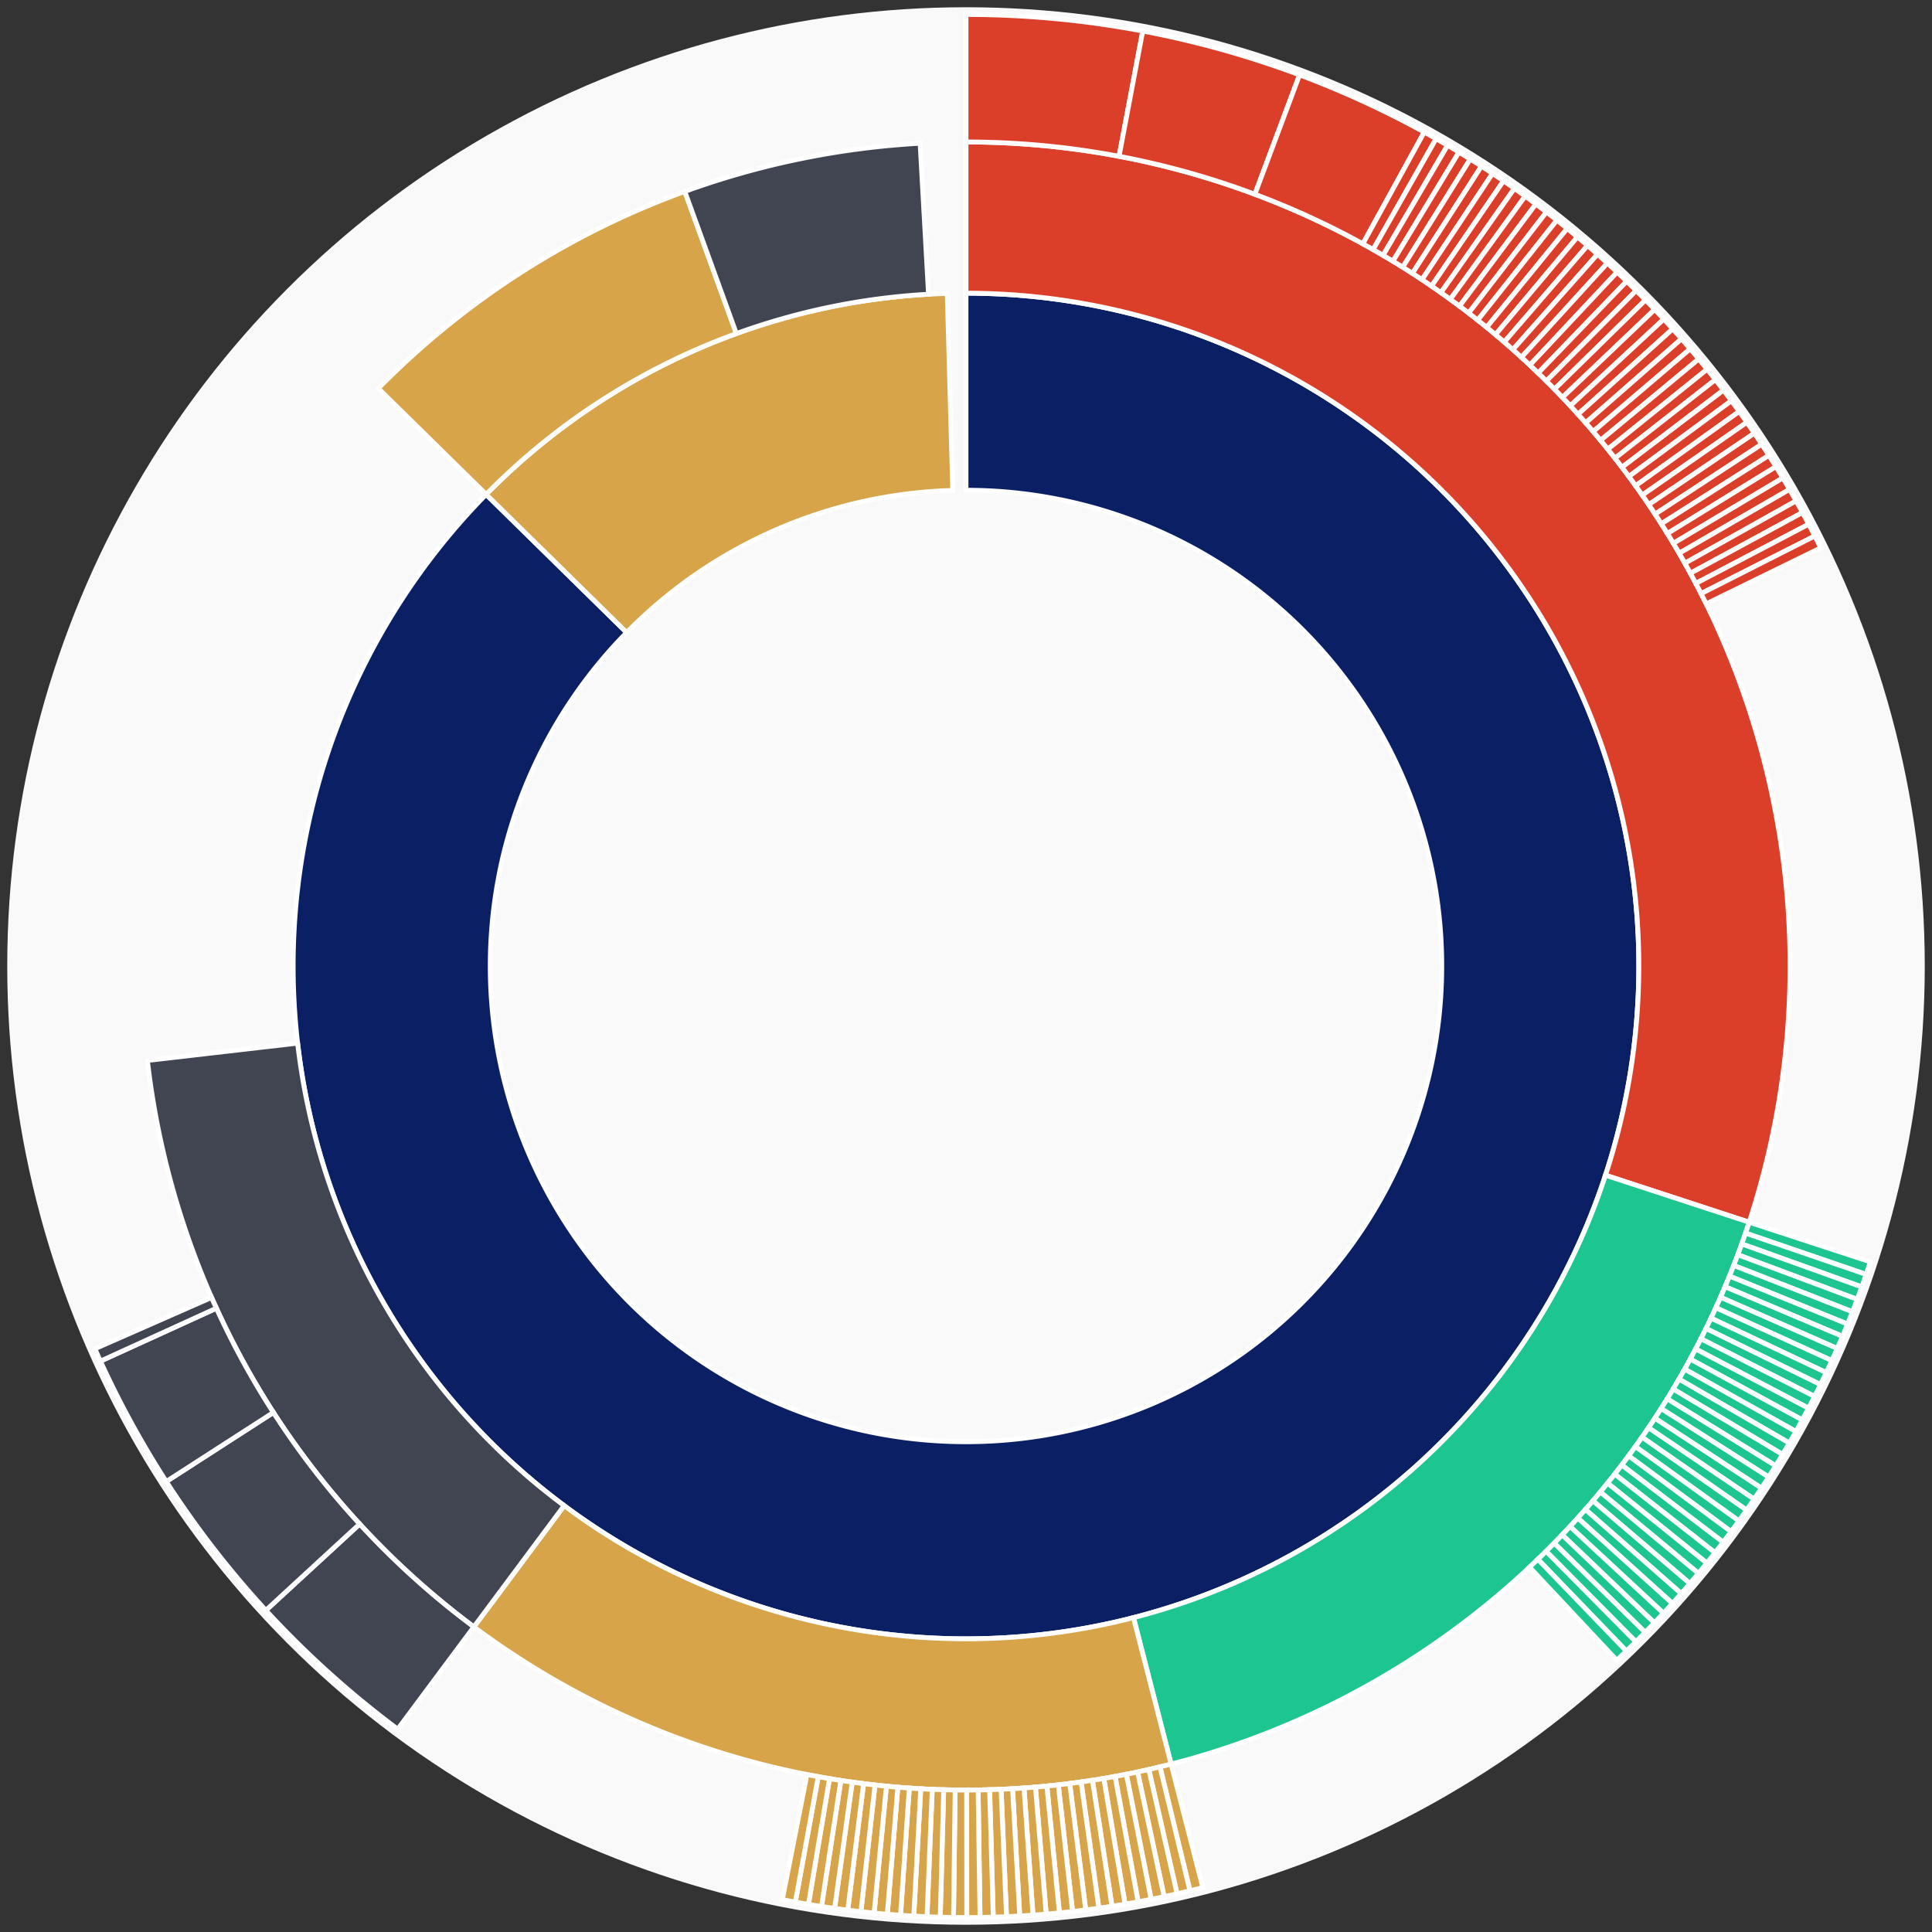 <svg xmlns="http://www.w3.org/2000/svg" width="400" height="400" id="block-7901154"><rect width="100%" height="100%" fill="#333333" stroke="none"/><g id="burst-container" transform="translate(200,200)"><circle r="197" style="fill: #f9f9f9; stroke: #f9f9f9; stroke-width: 3; opacity: 1;" id="circle-base"></circle><path display="none" d="M6.031385485800715e-15,-98.5A98.5,98.5,0,1,1,-6.031385485800715e-15,98.5A98.5,98.5,0,1,1,6.031385485800715e-15,-98.5Z" fill-rule="evenodd" id="p-type-root" style="stroke: #fff; opacity: 1;"></path><path d="M8.529667153919608e-15,-139.3A139.3,139.3,0,1,1,-99.352,-97.64L-70.253,-69.042A98.5,98.5,0,1,0,6.031385485800715e-15,-98.5Z" fill-rule="evenodd" style="fill: #0B1F65; stroke: #fff; opacity: 1;" id="p-type-data"></path><path d="M-99.352,-97.64A139.3,139.3,0,0,1,-3.881,-139.246L-2.744,-98.462A98.5,98.5,0,0,0,-70.253,-69.042Z" fill-rule="evenodd" style="fill: #D7A449; stroke: #fff; opacity: 1;" id="p-type-value"></path><path d="M1.0446666101440332e-14,-170.607A170.607,170.607,0,0,1,162.15,53.048L132.395,43.314A139.3,139.3,0,0,0,8.529667153919608e-15,-139.3Z" fill-rule="evenodd" style="fill: #DB3F29; stroke: #fff; opacity: 1;" id="p-type-functions"></path><path d="M162.15,53.048A170.607,170.607,0,0,1,42.466,165.237L34.673,134.916A139.3,139.3,0,0,0,132.395,43.314Z" fill-rule="evenodd" style="fill: #1DC690; stroke: #fff; opacity: 1;" id="p-type-logs"></path><path d="M42.466,165.237A170.607,170.607,0,0,1,-101.893,136.837L-83.196,111.727A139.3,139.3,0,0,0,34.673,134.916Z" fill-rule="evenodd" style="fill: #D7A449; stroke: #fff; opacity: 1;" id="p-type-tokenTransfers"></path><path d="M-101.893,136.837A170.607,170.607,0,0,1,-169.482,19.56L-138.381,15.971A139.3,139.3,0,0,0,-83.196,111.727Z" fill-rule="evenodd" style="fill: #414552; stroke: #fff; opacity: 1;" id="p-type-ether"></path><path d="M-121.681,-119.584A170.607,170.607,0,0,1,-58.226,-160.364L-47.541,-130.936A139.3,139.3,0,0,0,-99.352,-97.64Z" fill-rule="evenodd" style="fill: #D7A449; stroke: #fff; opacity: 1;" id="p-type-tokenTransfers"></path><path d="M-58.226,-160.364A170.607,170.607,0,0,1,-9.502,-170.342L-7.759,-139.084A139.3,139.3,0,0,0,-47.541,-130.936Z" fill-rule="evenodd" style="fill: #414552; stroke: #fff; opacity: 1;" id="p-type-ether"></path><path d="M1.206277097160143e-14,-197A197,197,0,0,1,36.59,-193.572L31.688,-167.638A170.607,170.607,0,0,0,1.0446666101440332e-14,-170.607Z" fill-rule="evenodd" style="fill: #DB3F29; stroke: #fff; opacity: 1;" id="p-type-functions"></path><path d="M36.59,-193.572A197,197,0,0,1,69.057,-184.499L59.806,-159.781A170.607,170.607,0,0,0,31.688,-167.638Z" fill-rule="evenodd" style="fill: #DB3F29; stroke: #fff; opacity: 1;" id="p-type-functions"></path><path d="M69.057,-184.499A197,197,0,0,1,94.875,-172.649L82.164,-149.519A170.607,170.607,0,0,0,59.806,-159.781Z" fill-rule="evenodd" style="fill: #DB3F29; stroke: #fff; opacity: 1;" id="p-type-functions"></path><path d="M94.875,-172.649A197,197,0,0,1,97.33,-171.277L84.291,-148.33A170.607,170.607,0,0,0,82.164,-149.519Z" fill-rule="evenodd" style="fill: #DB3F29; stroke: #fff; opacity: 1;" id="p-type-functions"></path><path d="M97.33,-171.277A197,197,0,0,1,99.707,-169.904L86.349,-147.142A170.607,170.607,0,0,0,84.291,-148.33Z" fill-rule="evenodd" style="fill: #DB3F29; stroke: #fff; opacity: 1;" id="p-type-functions"></path><path d="M99.707,-169.904A197,197,0,0,1,102.064,-168.499L88.39,-145.924A170.607,170.607,0,0,0,86.349,-147.142Z" fill-rule="evenodd" style="fill: #DB3F29; stroke: #fff; opacity: 1;" id="p-type-functions"></path><path d="M102.064,-168.499A197,197,0,0,1,104.402,-167.061L90.415,-144.679A170.607,170.607,0,0,0,88.39,-145.924Z" fill-rule="evenodd" style="fill: #DB3F29; stroke: #fff; opacity: 1;" id="p-type-functions"></path><path d="M104.402,-167.061A197,197,0,0,1,106.719,-165.59L92.421,-143.405A170.607,170.607,0,0,0,90.415,-144.679Z" fill-rule="evenodd" style="fill: #DB3F29; stroke: #fff; opacity: 1;" id="p-type-functions"></path><path d="M106.719,-165.59A197,197,0,0,1,109.015,-164.087L94.41,-142.104A170.607,170.607,0,0,0,92.421,-143.405Z" fill-rule="evenodd" style="fill: #DB3F29; stroke: #fff; opacity: 1;" id="p-type-functions"></path><path d="M109.015,-164.087A197,197,0,0,1,111.291,-162.553L96.381,-140.775A170.607,170.607,0,0,0,94.41,-142.104Z" fill-rule="evenodd" style="fill: #DB3F29; stroke: #fff; opacity: 1;" id="p-type-functions"></path><path d="M111.291,-162.553A197,197,0,0,1,113.544,-160.986L98.332,-139.418A170.607,170.607,0,0,0,96.381,-140.775Z" fill-rule="evenodd" style="fill: #DB3F29; stroke: #fff; opacity: 1;" id="p-type-functions"></path><path d="M113.544,-160.986A197,197,0,0,1,115.776,-159.389L100.265,-138.035A170.607,170.607,0,0,0,98.332,-139.418Z" fill-rule="evenodd" style="fill: #DB3F29; stroke: #fff; opacity: 1;" id="p-type-functions"></path><path d="M115.776,-159.389A197,197,0,0,1,117.985,-157.761L102.178,-136.625A170.607,170.607,0,0,0,100.265,-138.035Z" fill-rule="evenodd" style="fill: #DB3F29; stroke: #fff; opacity: 1;" id="p-type-functions"></path><path d="M117.985,-157.761A197,197,0,0,1,120.172,-156.102L104.072,-135.188A170.607,170.607,0,0,0,102.178,-136.625Z" fill-rule="evenodd" style="fill: #DB3F29; stroke: #fff; opacity: 1;" id="p-type-functions"></path><path d="M120.172,-156.102A197,197,0,0,1,122.335,-154.413L105.945,-133.725A170.607,170.607,0,0,0,104.072,-135.188Z" fill-rule="evenodd" style="fill: #DB3F29; stroke: #fff; opacity: 1;" id="p-type-functions"></path><path d="M122.335,-154.413A197,197,0,0,1,124.474,-152.693L107.798,-132.236A170.607,170.607,0,0,0,105.945,-133.725Z" fill-rule="evenodd" style="fill: #DB3F29; stroke: #fff; opacity: 1;" id="p-type-functions"></path><path d="M124.474,-152.693A197,197,0,0,1,126.589,-150.944L109.629,-130.722A170.607,170.607,0,0,0,107.798,-132.236Z" fill-rule="evenodd" style="fill: #DB3F29; stroke: #fff; opacity: 1;" id="p-type-functions"></path><path d="M126.589,-150.944A197,197,0,0,1,128.68,-149.166L111.44,-129.182A170.607,170.607,0,0,0,109.629,-130.722Z" fill-rule="evenodd" style="fill: #DB3F29; stroke: #fff; opacity: 1;" id="p-type-functions"></path><path d="M128.68,-149.166A197,197,0,0,1,130.745,-147.359L113.229,-127.617A170.607,170.607,0,0,0,111.44,-129.182Z" fill-rule="evenodd" style="fill: #DB3F29; stroke: #fff; opacity: 1;" id="p-type-functions"></path><path d="M130.745,-147.359A197,197,0,0,1,132.785,-145.523L114.995,-126.027A170.607,170.607,0,0,0,113.229,-127.617Z" fill-rule="evenodd" style="fill: #DB3F29; stroke: #fff; opacity: 1;" id="p-type-functions"></path><path d="M132.785,-145.523A197,197,0,0,1,134.8,-143.66L116.74,-124.413A170.607,170.607,0,0,0,114.995,-126.027Z" fill-rule="evenodd" style="fill: #DB3F29; stroke: #fff; opacity: 1;" id="p-type-functions"></path><path d="M134.8,-143.66A197,197,0,0,1,136.788,-141.768L118.462,-122.774A170.607,170.607,0,0,0,116.74,-124.413Z" fill-rule="evenodd" style="fill: #DB3F29; stroke: #fff; opacity: 1;" id="p-type-functions"></path><path d="M136.788,-141.768A197,197,0,0,1,138.75,-139.848L120.161,-121.112A170.607,170.607,0,0,0,118.462,-122.774Z" fill-rule="evenodd" style="fill: #DB3F29; stroke: #fff; opacity: 1;" id="p-type-functions"></path><path d="M138.75,-139.848A197,197,0,0,1,140.684,-137.902L121.836,-119.427A170.607,170.607,0,0,0,120.161,-121.112Z" fill-rule="evenodd" style="fill: #DB3F29; stroke: #fff; opacity: 1;" id="p-type-functions"></path><path d="M140.684,-137.902A197,197,0,0,1,142.592,-135.929L123.488,-117.718A170.607,170.607,0,0,0,121.836,-119.427Z" fill-rule="evenodd" style="fill: #DB3F29; stroke: #fff; opacity: 1;" id="p-type-functions"></path><path d="M142.592,-135.929A197,197,0,0,1,144.472,-133.929L125.116,-115.986A170.607,170.607,0,0,0,123.488,-117.718Z" fill-rule="evenodd" style="fill: #DB3F29; stroke: #fff; opacity: 1;" id="p-type-functions"></path><path d="M144.472,-133.929A197,197,0,0,1,146.323,-131.903L126.72,-114.232A170.607,170.607,0,0,0,125.116,-115.986Z" fill-rule="evenodd" style="fill: #DB3F29; stroke: #fff; opacity: 1;" id="p-type-functions"></path><path d="M146.323,-131.903A197,197,0,0,1,148.147,-129.852L128.299,-112.455A170.607,170.607,0,0,0,126.72,-114.232Z" fill-rule="evenodd" style="fill: #DB3F29; stroke: #fff; opacity: 1;" id="p-type-functions"></path><path d="M148.147,-129.852A197,197,0,0,1,149.941,-127.776L129.853,-110.657A170.607,170.607,0,0,0,128.299,-112.455Z" fill-rule="evenodd" style="fill: #DB3F29; stroke: #fff; opacity: 1;" id="p-type-functions"></path><path d="M149.941,-127.776A197,197,0,0,1,151.707,-125.674L131.382,-108.837A170.607,170.607,0,0,0,129.853,-110.657Z" fill-rule="evenodd" style="fill: #DB3F29; stroke: #fff; opacity: 1;" id="p-type-functions"></path><path d="M151.707,-125.674A197,197,0,0,1,153.443,-123.549L132.885,-106.996A170.607,170.607,0,0,0,131.382,-108.837Z" fill-rule="evenodd" style="fill: #DB3F29; stroke: #fff; opacity: 1;" id="p-type-functions"></path><path d="M153.443,-123.549A197,197,0,0,1,155.149,-121.399L134.363,-105.135A170.607,170.607,0,0,0,132.885,-106.996Z" fill-rule="evenodd" style="fill: #DB3F29; stroke: #fff; opacity: 1;" id="p-type-functions"></path><path d="M155.149,-121.399A197,197,0,0,1,156.825,-119.226L135.815,-103.253A170.607,170.607,0,0,0,134.363,-105.135Z" fill-rule="evenodd" style="fill: #DB3F29; stroke: #fff; opacity: 1;" id="p-type-functions"></path><path d="M156.825,-119.226A197,197,0,0,1,158.471,-117.03L137.24,-101.351A170.607,170.607,0,0,0,135.815,-103.253Z" fill-rule="evenodd" style="fill: #DB3F29; stroke: #fff; opacity: 1;" id="p-type-functions"></path><path d="M158.471,-117.03A197,197,0,0,1,160.086,-114.811L138.638,-99.429A170.607,170.607,0,0,0,137.24,-101.351Z" fill-rule="evenodd" style="fill: #DB3F29; stroke: #fff; opacity: 1;" id="p-type-functions"></path><path d="M160.086,-114.811A197,197,0,0,1,161.67,-112.57L140.01,-97.488A170.607,170.607,0,0,0,138.638,-99.429Z" fill-rule="evenodd" style="fill: #DB3F29; stroke: #fff; opacity: 1;" id="p-type-functions"></path><path d="M161.67,-112.57A197,197,0,0,1,163.222,-110.306L141.355,-95.528A170.607,170.607,0,0,0,140.01,-97.488Z" fill-rule="evenodd" style="fill: #DB3F29; stroke: #fff; opacity: 1;" id="p-type-functions"></path><path d="M163.222,-110.306A197,197,0,0,1,164.743,-108.022L142.672,-93.55A170.607,170.607,0,0,0,141.355,-95.528Z" fill-rule="evenodd" style="fill: #DB3F29; stroke: #fff; opacity: 1;" id="p-type-functions"></path><path d="M164.743,-108.022A197,197,0,0,1,166.232,-105.716L143.961,-91.553A170.607,170.607,0,0,0,142.672,-93.55Z" fill-rule="evenodd" style="fill: #DB3F29; stroke: #fff; opacity: 1;" id="p-type-functions"></path><path d="M166.232,-105.716A197,197,0,0,1,167.689,-103.39L145.223,-89.539A170.607,170.607,0,0,0,143.961,-91.553Z" fill-rule="evenodd" style="fill: #DB3F29; stroke: #fff; opacity: 1;" id="p-type-functions"></path><path d="M167.689,-103.39A197,197,0,0,1,169.113,-101.044L146.456,-87.507A170.607,170.607,0,0,0,145.223,-89.539Z" fill-rule="evenodd" style="fill: #DB3F29; stroke: #fff; opacity: 1;" id="p-type-functions"></path><path d="M169.113,-101.044A197,197,0,0,1,170.504,-98.679L147.661,-85.458A170.607,170.607,0,0,0,146.456,-87.507Z" fill-rule="evenodd" style="fill: #DB3F29; stroke: #fff; opacity: 1;" id="p-type-functions"></path><path d="M170.504,-98.679A197,197,0,0,1,171.862,-96.294L148.837,-83.393A170.607,170.607,0,0,0,147.661,-85.458Z" fill-rule="evenodd" style="fill: #DB3F29; stroke: #fff; opacity: 1;" id="p-type-functions"></path><path d="M171.862,-96.294A197,197,0,0,1,173.187,-93.89L149.984,-81.311A170.607,170.607,0,0,0,148.837,-83.393Z" fill-rule="evenodd" style="fill: #DB3F29; stroke: #fff; opacity: 1;" id="p-type-functions"></path><path d="M173.187,-93.89A197,197,0,0,1,174.478,-91.468L151.102,-79.214A170.607,170.607,0,0,0,149.984,-81.311Z" fill-rule="evenodd" style="fill: #DB3F29; stroke: #fff; opacity: 1;" id="p-type-functions"></path><path d="M174.478,-91.468A197,197,0,0,1,175.735,-89.029L152.191,-77.101A170.607,170.607,0,0,0,151.102,-79.214Z" fill-rule="evenodd" style="fill: #DB3F29; stroke: #fff; opacity: 1;" id="p-type-functions"></path><path d="M175.735,-89.029A197,197,0,0,1,176.958,-86.572L153.25,-74.974A170.607,170.607,0,0,0,152.191,-77.101Z" fill-rule="evenodd" style="fill: #DB3F29; stroke: #fff; opacity: 1;" id="p-type-functions"></path><path d="M187.235,61.255A197,197,0,0,1,186.363,63.857L161.395,55.302A170.607,170.607,0,0,0,162.15,53.048Z" fill-rule="evenodd" style="fill: #1DC690; stroke: #fff; opacity: 1;" id="p-type-logs"></path><path d="M186.363,63.857A197,197,0,0,1,185.456,66.447L160.609,57.545A170.607,170.607,0,0,0,161.395,55.302Z" fill-rule="evenodd" style="fill: #1DC690; stroke: #fff; opacity: 1;" id="p-type-logs"></path><path d="M185.456,66.447A197,197,0,0,1,184.512,69.024L159.792,59.777A170.607,170.607,0,0,0,160.609,57.545Z" fill-rule="evenodd" style="fill: #1DC690; stroke: #fff; opacity: 1;" id="p-type-logs"></path><path d="M184.512,69.024A197,197,0,0,1,183.532,71.588L158.944,61.997A170.607,170.607,0,0,0,159.792,59.777Z" fill-rule="evenodd" style="fill: #1DC690; stroke: #fff; opacity: 1;" id="p-type-logs"></path><path d="M183.532,71.588A197,197,0,0,1,182.517,74.138L158.065,64.205A170.607,170.607,0,0,0,158.944,61.997Z" fill-rule="evenodd" style="fill: #1DC690; stroke: #fff; opacity: 1;" id="p-type-logs"></path><path d="M182.517,74.138A197,197,0,0,1,181.467,76.673L157.155,66.401A170.607,170.607,0,0,0,158.065,64.205Z" fill-rule="evenodd" style="fill: #1DC690; stroke: #fff; opacity: 1;" id="p-type-logs"></path><path d="M181.467,76.673A197,197,0,0,1,180.381,79.194L156.215,68.584A170.607,170.607,0,0,0,157.155,66.401Z" fill-rule="evenodd" style="fill: #1DC690; stroke: #fff; opacity: 1;" id="p-type-logs"></path><path d="M180.381,79.194A197,197,0,0,1,179.26,81.699L155.244,70.754A170.607,170.607,0,0,0,156.215,68.584Z" fill-rule="evenodd" style="fill: #1DC690; stroke: #fff; opacity: 1;" id="p-type-logs"></path><path d="M179.26,81.699A197,197,0,0,1,178.105,84.189L154.243,72.909A170.607,170.607,0,0,0,155.244,70.754Z" fill-rule="evenodd" style="fill: #1DC690; stroke: #fff; opacity: 1;" id="p-type-logs"></path><path d="M178.105,84.189A197,197,0,0,1,176.915,86.662L153.213,75.051A170.607,170.607,0,0,0,154.243,72.909Z" fill-rule="evenodd" style="fill: #1DC690; stroke: #fff; opacity: 1;" id="p-type-logs"></path><path d="M176.915,86.662A197,197,0,0,1,175.69,89.118L152.152,77.178A170.607,170.607,0,0,0,153.213,75.051Z" fill-rule="evenodd" style="fill: #1DC690; stroke: #fff; opacity: 1;" id="p-type-logs"></path><path d="M175.69,89.118A197,197,0,0,1,174.432,91.557L151.062,79.29A170.607,170.607,0,0,0,152.152,77.178Z" fill-rule="evenodd" style="fill: #1DC690; stroke: #fff; opacity: 1;" id="p-type-logs"></path><path d="M174.432,91.557A197,197,0,0,1,173.139,93.978L149.943,81.387A170.607,170.607,0,0,0,151.062,79.29Z" fill-rule="evenodd" style="fill: #1DC690; stroke: #fff; opacity: 1;" id="p-type-logs"></path><path d="M173.139,93.978A197,197,0,0,1,171.813,96.381L148.795,83.468A170.607,170.607,0,0,0,149.943,81.387Z" fill-rule="evenodd" style="fill: #1DC690; stroke: #fff; opacity: 1;" id="p-type-logs"></path><path d="M171.813,96.381A197,197,0,0,1,170.454,98.765L147.617,85.533A170.607,170.607,0,0,0,148.795,83.468Z" fill-rule="evenodd" style="fill: #1DC690; stroke: #fff; opacity: 1;" id="p-type-logs"></path><path d="M170.454,98.765A197,197,0,0,1,169.061,101.13L146.411,87.581A170.607,170.607,0,0,0,147.617,85.533Z" fill-rule="evenodd" style="fill: #1DC690; stroke: #fff; opacity: 1;" id="p-type-logs"></path><path d="M169.061,101.13A197,197,0,0,1,167.636,103.475L145.177,89.612A170.607,170.607,0,0,0,146.411,87.581Z" fill-rule="evenodd" style="fill: #1DC690; stroke: #fff; opacity: 1;" id="p-type-logs"></path><path d="M167.636,103.475A197,197,0,0,1,166.178,105.8L143.915,91.626A170.607,170.607,0,0,0,145.177,89.612Z" fill-rule="evenodd" style="fill: #1DC690; stroke: #fff; opacity: 1;" id="p-type-logs"></path><path d="M166.178,105.8A197,197,0,0,1,164.688,108.105L142.624,93.622A170.607,170.607,0,0,0,143.915,91.626Z" fill-rule="evenodd" style="fill: #1DC690; stroke: #fff; opacity: 1;" id="p-type-logs"></path><path d="M164.688,108.105A197,197,0,0,1,163.166,110.389L141.306,95.6A170.607,170.607,0,0,0,142.624,93.622Z" fill-rule="evenodd" style="fill: #1DC690; stroke: #fff; opacity: 1;" id="p-type-logs"></path><path d="M163.166,110.389A197,197,0,0,1,161.613,112.651L139.961,97.559A170.607,170.607,0,0,0,141.306,95.6Z" fill-rule="evenodd" style="fill: #1DC690; stroke: #fff; opacity: 1;" id="p-type-logs"></path><path d="M161.613,112.651A197,197,0,0,1,160.028,114.892L138.588,99.499A170.607,170.607,0,0,0,139.961,97.559Z" fill-rule="evenodd" style="fill: #1DC690; stroke: #fff; opacity: 1;" id="p-type-logs"></path><path d="M160.028,114.892A197,197,0,0,1,158.412,117.11L137.188,101.42A170.607,170.607,0,0,0,138.588,99.499Z" fill-rule="evenodd" style="fill: #1DC690; stroke: #fff; opacity: 1;" id="p-type-logs"></path><path d="M158.412,117.11A197,197,0,0,1,156.765,119.305L135.762,103.322A170.607,170.607,0,0,0,137.188,101.42Z" fill-rule="evenodd" style="fill: #1DC690; stroke: #fff; opacity: 1;" id="p-type-logs"></path><path d="M156.765,119.305A197,197,0,0,1,155.088,121.478L134.31,105.203A170.607,170.607,0,0,0,135.762,103.322Z" fill-rule="evenodd" style="fill: #1DC690; stroke: #fff; opacity: 1;" id="p-type-logs"></path><path d="M155.088,121.478A197,197,0,0,1,153.38,123.627L132.831,107.064A170.607,170.607,0,0,0,134.31,105.203Z" fill-rule="evenodd" style="fill: #1DC690; stroke: #fff; opacity: 1;" id="p-type-logs"></path><path d="M153.38,123.627A197,197,0,0,1,151.643,125.751L131.327,108.904A170.607,170.607,0,0,0,132.831,107.064Z" fill-rule="evenodd" style="fill: #1DC690; stroke: #fff; opacity: 1;" id="p-type-logs"></path><path d="M151.643,125.751A197,197,0,0,1,149.877,127.852L129.797,110.723A170.607,170.607,0,0,0,131.327,108.904Z" fill-rule="evenodd" style="fill: #1DC690; stroke: #fff; opacity: 1;" id="p-type-logs"></path><path d="M149.877,127.852A197,197,0,0,1,148.081,129.927L128.242,112.52A170.607,170.607,0,0,0,129.797,110.723Z" fill-rule="evenodd" style="fill: #1DC690; stroke: #fff; opacity: 1;" id="p-type-logs"></path><path d="M148.081,129.927A197,197,0,0,1,146.257,131.977L126.662,114.296A170.607,170.607,0,0,0,128.242,112.52Z" fill-rule="evenodd" style="fill: #1DC690; stroke: #fff; opacity: 1;" id="p-type-logs"></path><path d="M146.257,131.977A197,197,0,0,1,144.404,134.002L125.057,116.049A170.607,170.607,0,0,0,126.662,114.296Z" fill-rule="evenodd" style="fill: #1DC690; stroke: #fff; opacity: 1;" id="p-type-logs"></path><path d="M144.404,134.002A197,197,0,0,1,142.523,136.001L123.428,117.78A170.607,170.607,0,0,0,125.057,116.049Z" fill-rule="evenodd" style="fill: #1DC690; stroke: #fff; opacity: 1;" id="p-type-logs"></path><path d="M142.523,136.001A197,197,0,0,1,140.615,137.973L121.776,119.488A170.607,170.607,0,0,0,123.428,117.78Z" fill-rule="evenodd" style="fill: #1DC690; stroke: #fff; opacity: 1;" id="p-type-logs"></path><path d="M140.615,137.973A197,197,0,0,1,138.679,139.919L120.099,121.173A170.607,170.607,0,0,0,121.776,119.488Z" fill-rule="evenodd" style="fill: #1DC690; stroke: #fff; opacity: 1;" id="p-type-logs"></path><path d="M138.679,139.919A197,197,0,0,1,136.716,141.837L118.4,122.834A170.607,170.607,0,0,0,120.099,121.173Z" fill-rule="evenodd" style="fill: #1DC690; stroke: #fff; opacity: 1;" id="p-type-logs"></path><path d="M136.716,141.837A197,197,0,0,1,134.727,143.728L116.677,124.472A170.607,170.607,0,0,0,118.4,122.834Z" fill-rule="evenodd" style="fill: #1DC690; stroke: #fff; opacity: 1;" id="p-type-logs"></path><path d="M49.035,190.8A197,197,0,0,1,46.372,191.464L40.16,165.813A170.607,170.607,0,0,0,42.466,165.237Z" fill-rule="evenodd" style="fill: #D7A449; stroke: #fff; opacity: 1;" id="p-type-tokenTransfers"></path><path d="M46.372,191.464A197,197,0,0,1,43.701,192.092L37.846,166.356A170.607,170.607,0,0,0,40.16,165.813Z" fill-rule="evenodd" style="fill: #D7A449; stroke: #fff; opacity: 1;" id="p-type-tokenTransfers"></path><path d="M43.701,192.092A197,197,0,0,1,41.02,192.682L35.525,166.867A170.607,170.607,0,0,0,37.846,166.356Z" fill-rule="evenodd" style="fill: #D7A449; stroke: #fff; opacity: 1;" id="p-type-tokenTransfers"></path><path d="M41.02,192.682A197,197,0,0,1,38.332,193.235L33.197,167.346A170.607,170.607,0,0,0,35.525,166.867Z" fill-rule="evenodd" style="fill: #D7A449; stroke: #fff; opacity: 1;" id="p-type-tokenTransfers"></path><path d="M38.332,193.235A197,197,0,0,1,35.636,193.75L30.862,167.792A170.607,170.607,0,0,0,33.197,167.346Z" fill-rule="evenodd" style="fill: #D7A449; stroke: #fff; opacity: 1;" id="p-type-tokenTransfers"></path><path d="M35.636,193.75A197,197,0,0,1,32.934,194.228L28.522,168.206A170.607,170.607,0,0,0,30.862,167.792Z" fill-rule="evenodd" style="fill: #D7A449; stroke: #fff; opacity: 1;" id="p-type-tokenTransfers"></path><path d="M32.934,194.228A197,197,0,0,1,30.225,194.668L26.176,168.587A170.607,170.607,0,0,0,28.522,168.206Z" fill-rule="evenodd" style="fill: #D7A449; stroke: #fff; opacity: 1;" id="p-type-tokenTransfers"></path><path d="M30.225,194.668A197,197,0,0,1,27.51,195.07L23.824,168.935A170.607,170.607,0,0,0,26.176,168.587Z" fill-rule="evenodd" style="fill: #D7A449; stroke: #fff; opacity: 1;" id="p-type-tokenTransfers"></path><path d="M27.51,195.07A197,197,0,0,1,24.79,195.434L21.469,169.251A170.607,170.607,0,0,0,23.824,168.935Z" fill-rule="evenodd" style="fill: #D7A449; stroke: #fff; opacity: 1;" id="p-type-tokenTransfers"></path><path d="M24.79,195.434A197,197,0,0,1,22.065,195.76L19.109,169.533A170.607,170.607,0,0,0,21.469,169.251Z" fill-rule="evenodd" style="fill: #D7A449; stroke: #fff; opacity: 1;" id="p-type-tokenTransfers"></path><path d="M22.065,195.76A197,197,0,0,1,19.336,196.049L16.745,169.783A170.607,170.607,0,0,0,19.109,169.533Z" fill-rule="evenodd" style="fill: #D7A449; stroke: #fff; opacity: 1;" id="p-type-tokenTransfers"></path><path d="M19.336,196.049A197,197,0,0,1,16.603,196.299L14.378,170A170.607,170.607,0,0,0,16.745,169.783Z" fill-rule="evenodd" style="fill: #D7A449; stroke: #fff; opacity: 1;" id="p-type-tokenTransfers"></path><path d="M16.603,196.299A197,197,0,0,1,13.866,196.511L12.009,170.184A170.607,170.607,0,0,0,14.378,170Z" fill-rule="evenodd" style="fill: #D7A449; stroke: #fff; opacity: 1;" id="p-type-tokenTransfers"></path><path d="M13.866,196.511A197,197,0,0,1,11.127,196.685L9.637,170.335A170.607,170.607,0,0,0,12.009,170.184Z" fill-rule="evenodd" style="fill: #D7A449; stroke: #fff; opacity: 1;" id="p-type-tokenTransfers"></path><path d="M11.127,196.685A197,197,0,0,1,8.386,196.821L7.263,170.452A170.607,170.607,0,0,0,9.637,170.335Z" fill-rule="evenodd" style="fill: #D7A449; stroke: #fff; opacity: 1;" id="p-type-tokenTransfers"></path><path d="M8.386,196.821A197,197,0,0,1,5.644,196.919L4.888,170.537A170.607,170.607,0,0,0,7.263,170.452Z" fill-rule="evenodd" style="fill: #D7A449; stroke: #fff; opacity: 1;" id="p-type-tokenTransfers"></path><path d="M5.644,196.919A197,197,0,0,1,2.9,196.979L2.511,170.589A170.607,170.607,0,0,0,4.888,170.537Z" fill-rule="evenodd" style="fill: #D7A449; stroke: #fff; opacity: 1;" id="p-type-tokenTransfers"></path><path d="M2.9,196.979A197,197,0,0,1,0.155,197L0.135,170.607A170.607,170.607,0,0,0,2.511,170.589Z" fill-rule="evenodd" style="fill: #D7A449; stroke: #fff; opacity: 1;" id="p-type-tokenTransfers"></path><path d="M0.155,197A197,197,0,0,1,-2.589,196.983L-2.242,170.592A170.607,170.607,0,0,0,0.135,170.607Z" fill-rule="evenodd" style="fill: #D7A449; stroke: #fff; opacity: 1;" id="p-type-tokenTransfers"></path><path d="M-2.589,196.983A197,197,0,0,1,-5.333,196.928L-4.618,170.544A170.607,170.607,0,0,0,-2.242,170.592Z" fill-rule="evenodd" style="fill: #D7A449; stroke: #fff; opacity: 1;" id="p-type-tokenTransfers"></path><path d="M-5.333,196.928A197,197,0,0,1,-8.076,196.834L-6.994,170.464A170.607,170.607,0,0,0,-4.618,170.544Z" fill-rule="evenodd" style="fill: #D7A449; stroke: #fff; opacity: 1;" id="p-type-tokenTransfers"></path><path d="M-8.076,196.834A197,197,0,0,1,-10.817,196.703L-9.368,170.35A170.607,170.607,0,0,0,-6.994,170.464Z" fill-rule="evenodd" style="fill: #D7A449; stroke: #fff; opacity: 1;" id="p-type-tokenTransfers"></path><path d="M-10.817,196.703A197,197,0,0,1,-13.556,196.533L-11.74,170.203A170.607,170.607,0,0,0,-9.368,170.35Z" fill-rule="evenodd" style="fill: #D7A449; stroke: #fff; opacity: 1;" id="p-type-tokenTransfers"></path><path d="M-13.556,196.533A197,197,0,0,1,-16.293,196.325L-14.11,170.023A170.607,170.607,0,0,0,-11.74,170.203Z" fill-rule="evenodd" style="fill: #D7A449; stroke: #fff; opacity: 1;" id="p-type-tokenTransfers"></path><path d="M-16.293,196.325A197,197,0,0,1,-19.026,196.079L-16.477,169.809A170.607,170.607,0,0,0,-14.11,170.023Z" fill-rule="evenodd" style="fill: #D7A449; stroke: #fff; opacity: 1;" id="p-type-tokenTransfers"></path><path d="M-19.026,196.079A197,197,0,0,1,-21.756,195.795L-18.841,169.563A170.607,170.607,0,0,0,-16.477,169.809Z" fill-rule="evenodd" style="fill: #D7A449; stroke: #fff; opacity: 1;" id="p-type-tokenTransfers"></path><path d="M-21.756,195.795A197,197,0,0,1,-24.482,195.473L-21.202,169.284A170.607,170.607,0,0,0,-18.841,169.563Z" fill-rule="evenodd" style="fill: #D7A449; stroke: #fff; opacity: 1;" id="p-type-tokenTransfers"></path><path d="M-24.482,195.473A197,197,0,0,1,-27.202,195.113L-23.558,168.973A170.607,170.607,0,0,0,-21.202,169.284Z" fill-rule="evenodd" style="fill: #D7A449; stroke: #fff; opacity: 1;" id="p-type-tokenTransfers"></path><path d="M-27.202,195.113A197,197,0,0,1,-29.918,194.715L-25.91,168.628A170.607,170.607,0,0,0,-23.558,168.973Z" fill-rule="evenodd" style="fill: #D7A449; stroke: #fff; opacity: 1;" id="p-type-tokenTransfers"></path><path d="M-29.918,194.715A197,197,0,0,1,-32.627,194.279L-28.256,168.251A170.607,170.607,0,0,0,-25.91,168.628Z" fill-rule="evenodd" style="fill: #D7A449; stroke: #fff; opacity: 1;" id="p-type-tokenTransfers"></path><path d="M-32.627,194.279A197,197,0,0,1,-35.331,193.806L-30.597,167.841A170.607,170.607,0,0,0,-28.256,168.251Z" fill-rule="evenodd" style="fill: #D7A449; stroke: #fff; opacity: 1;" id="p-type-tokenTransfers"></path><path d="M-35.331,193.806A197,197,0,0,1,-38.027,193.295L-32.933,167.398A170.607,170.607,0,0,0,-30.597,167.841Z" fill-rule="evenodd" style="fill: #D7A449; stroke: #fff; opacity: 1;" id="p-type-tokenTransfers"></path><path d="M-117.656,158.006A197,197,0,0,1,-144.956,133.404L-125.536,115.531A170.607,170.607,0,0,0,-101.893,136.837Z" fill-rule="evenodd" style="fill: #414552; stroke: #fff; opacity: 1;" id="p-type-ether"></path><path d="M-144.956,133.404A197,197,0,0,1,-165.579,106.736L-143.396,92.436A170.607,170.607,0,0,0,-125.536,115.531Z" fill-rule="evenodd" style="fill: #414552; stroke: #fff; opacity: 1;" id="p-type-ether"></path><path d="M-165.579,106.736A197,197,0,0,1,-179.209,81.812L-155.199,70.852A170.607,170.607,0,0,0,-143.396,92.436Z" fill-rule="evenodd" style="fill: #414552; stroke: #fff; opacity: 1;" id="p-type-ether"></path><path d="M-179.209,81.812A197,197,0,0,1,-180.359,79.245L-156.195,68.628A170.607,170.607,0,0,0,-155.199,70.852Z" fill-rule="evenodd" style="fill: #414552; stroke: #fff; opacity: 1;" id="p-type-ether"></path></g></svg>